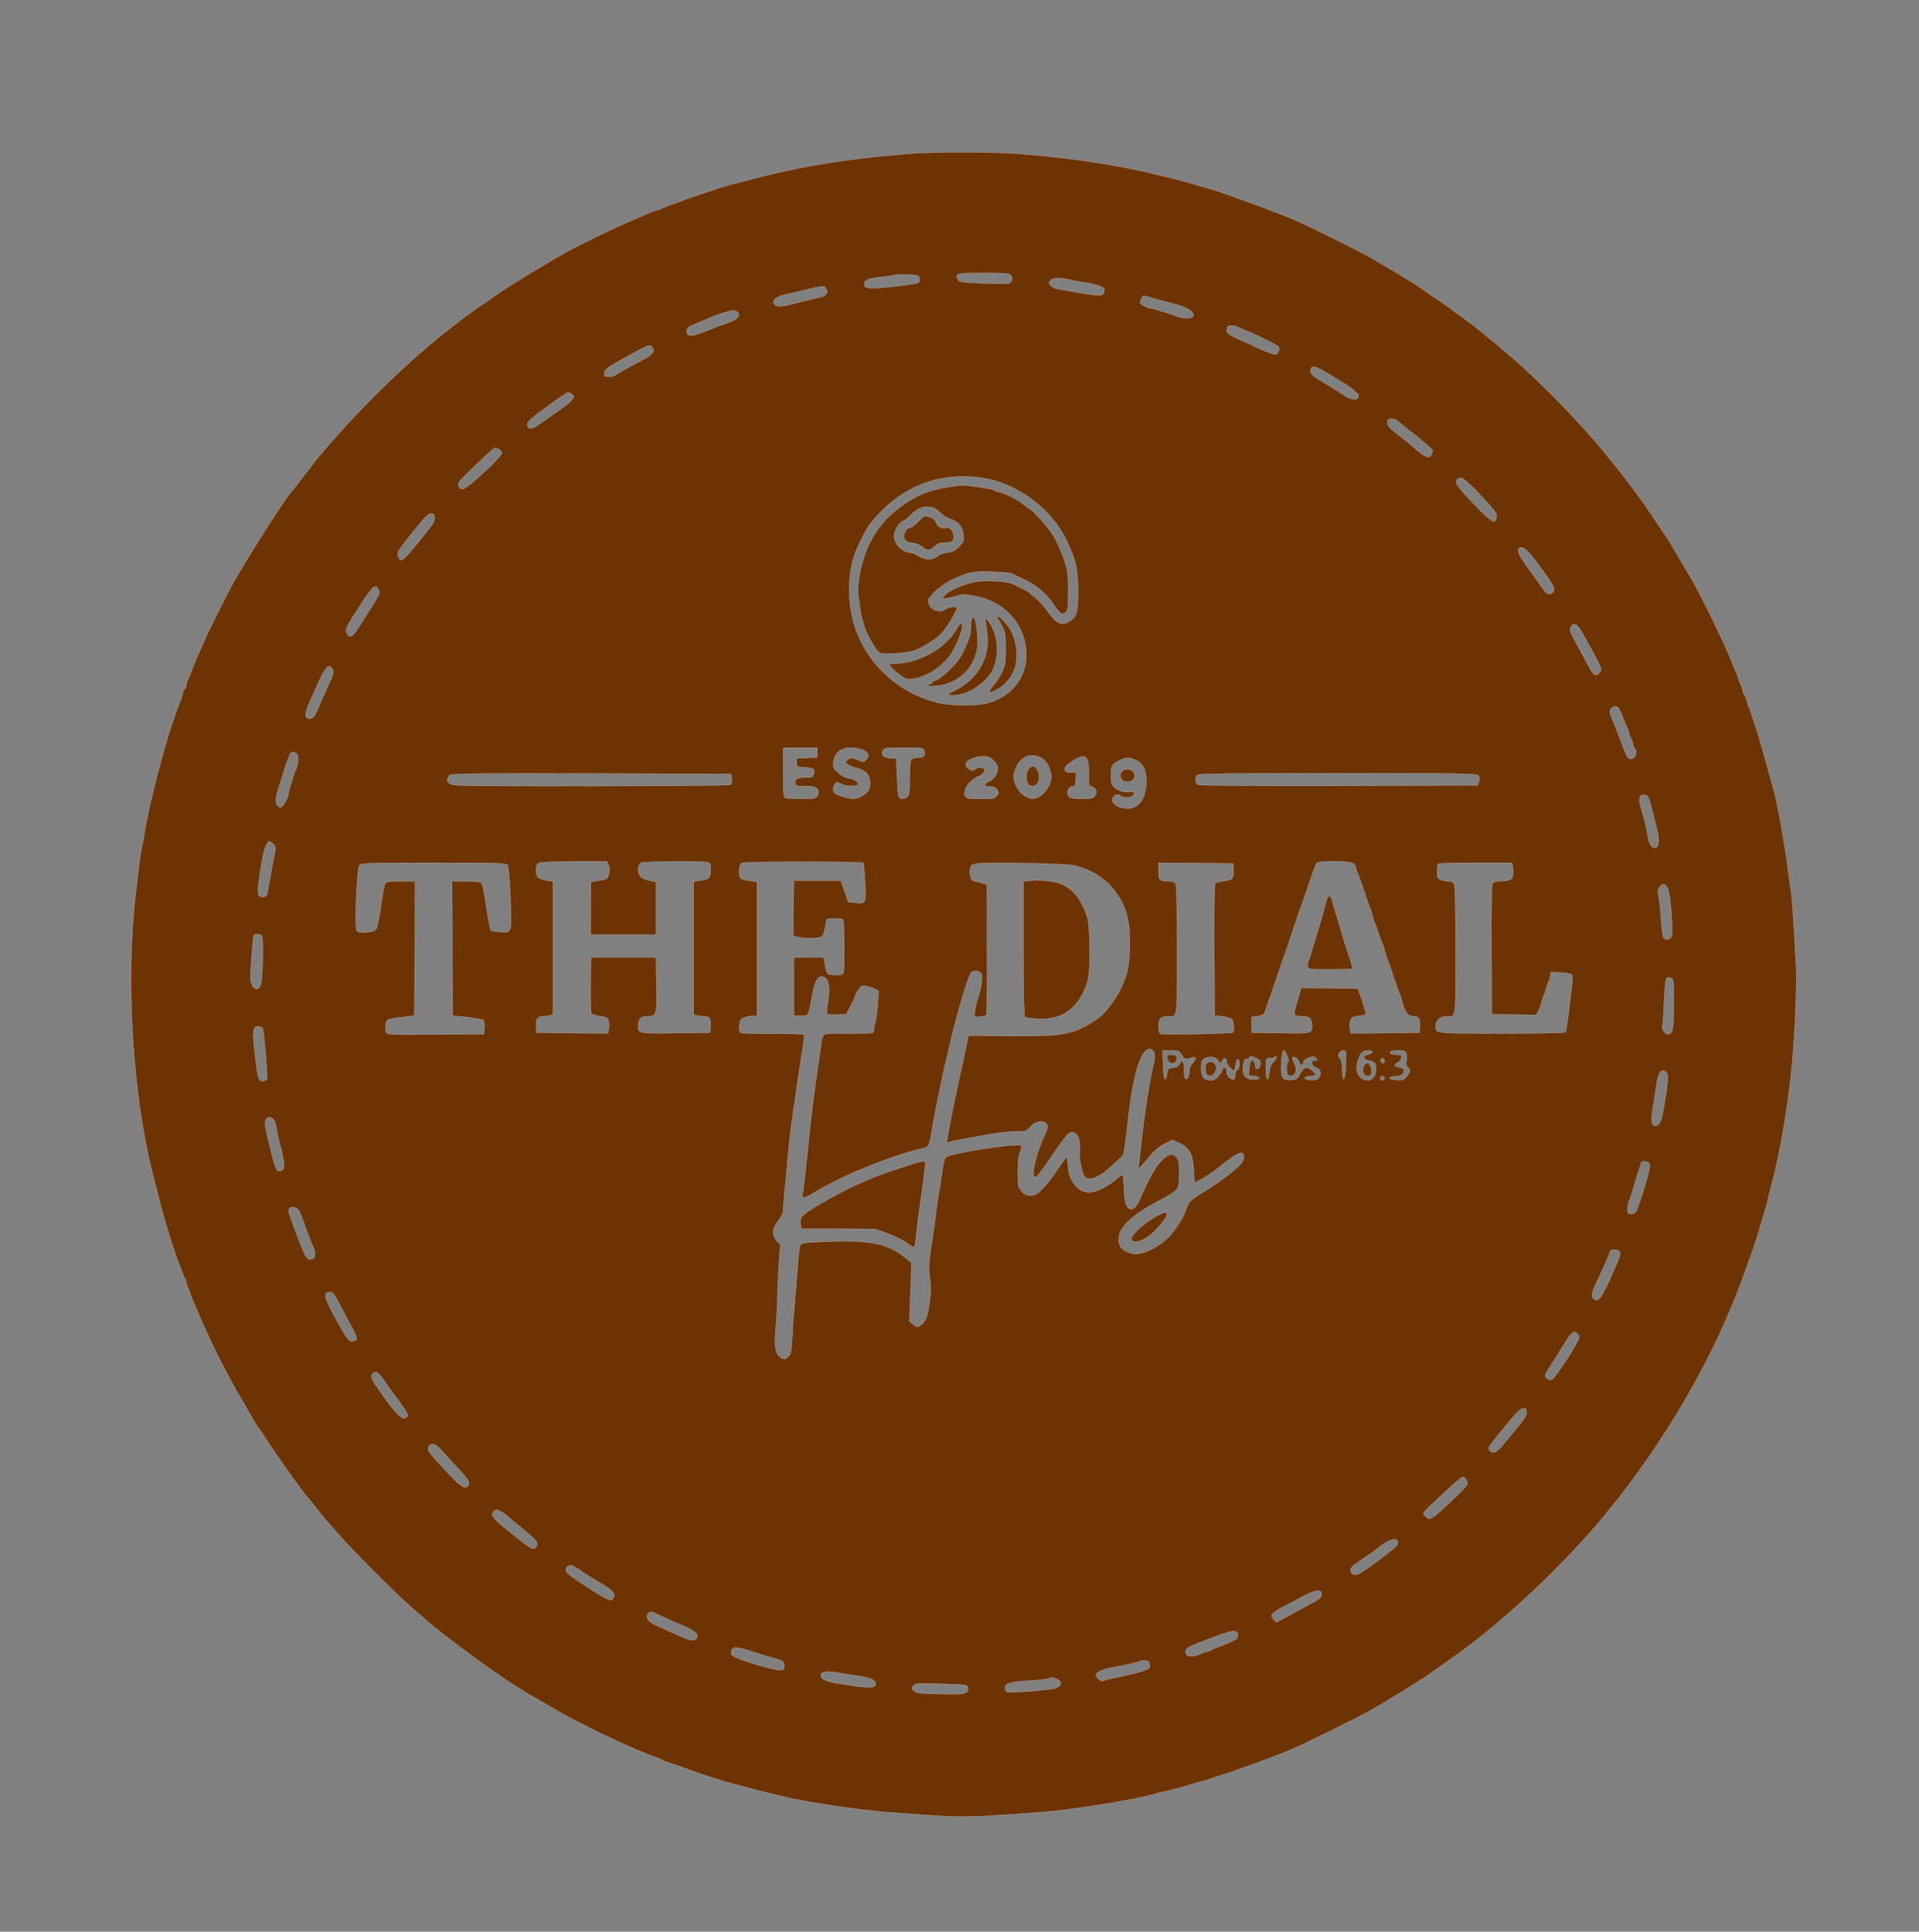 <?xml version="1.0" standalone="no"?>
<!DOCTYPE svg PUBLIC "-//W3C//DTD SVG 20010904//EN"
 "http://www.w3.org/TR/2001/REC-SVG-20010904/DTD/svg10.dtd">
<svg version="1.0" xmlns="http://www.w3.org/2000/svg"
 width="1350pt" height="1359pt" viewBox="0 0 1350 1359"
 preserveAspectRatio="xMidYMid meet">
<rect x="0" y="0" width="1350" height="1359" fill="#808080" stroke="none"/>
<g transform="translate(0,1359) scale(0.1,-0.1)"
fill="#6e3302" stroke="white">
<path d="M6400 12509 c-464 -38 -783 -91 -1165 -194 -33 -9 -78 -20 -100 -26
-42 -10 -295 -94 -330 -109 -11 -4 -49 -18 -85 -31 -36 -12 -69 -26 -74 -31
-6 -4 -16 -8 -24 -8 -11 0 -40 -11 -127 -50 -11 -5 -42 -18 -70 -30 -114 -49
-339 -157 -440 -213 -111 -61 -389 -230 -470 -286 -44 -30 -109 -75 -145 -100
-364 -252 -789 -649 -1125 -1052 -12 -13 -59 -74 -105 -134 -46 -61 -87 -112
-90 -115 -37 -35 -336 -505 -421 -662 -44 -83 -161 -316 -183 -368 -16 -36
-39 -87 -51 -115 -12 -27 -31 -72 -41 -100 -10 -27 -24 -61 -31 -75 -7 -14
-13 -33 -13 -42 0 -9 -4 -19 -9 -23 -5 -3 -13 -20 -17 -37 -3 -18 -10 -39 -14
-48 -5 -8 -18 -44 -30 -80 -12 -36 -26 -74 -30 -85 -13 -32 -81 -267 -105
-365 -7 -30 -21 -84 -30 -120 -24 -95 -44 -194 -60 -290 -8 -47 -17 -94 -20
-105 -5 -21 -16 -104 -41 -315 -70 -608 -22 -1402 119 -1965 9 -33 22 -87 31
-120 21 -86 42 -163 59 -220 8 -27 22 -72 30 -100 27 -90 99 -290 108 -299 5
-6 9 -17 9 -25 0 -9 7 -29 15 -45 8 -15 15 -33 15 -38 0 -5 9 -30 21 -56 18
-42 29 -68 59 -137 20 -46 83 -183 104 -225 59 -116 140 -267 167 -310 9 -14
37 -63 63 -109 27 -46 52 -89 57 -95 6 -6 38 -54 72 -106 100 -152 263 -380
287 -400 3 -3 30 -36 60 -75 30 -38 57 -72 60 -75 3 -3 49 -54 102 -115 105
-121 425 -438 528 -525 36 -30 67 -57 70 -60 20 -22 189 -155 307 -241 236
-174 343 -244 533 -351 19 -11 49 -29 67 -39 103 -63 366 -194 538 -269 28
-12 64 -27 80 -34 17 -8 53 -22 80 -31 28 -10 55 -22 60 -25 6 -4 21 -11 35
-15 26 -7 179 -61 215 -75 32 -13 206 -68 250 -79 22 -6 67 -17 100 -26 60
-16 120 -32 238 -60 177 -44 543 -98 762 -115 467 -35 512 -36 770 -20 349 22
435 31 720 75 147 22 349 62 380 75 11 5 38 11 60 15 22 4 60 13 85 20 25 7
72 21 105 30 106 30 118 34 230 71 61 19 178 61 260 91 132 49 182 69 260 103
60 26 440 215 500 248 116 65 350 209 438 270 45 32 107 75 137 97 353 246
772 636 1076 1000 352 422 665 926 874 1410 23 53 63 151 90 220 4 11 25 67
45 125 20 58 41 114 45 125 5 11 25 74 45 140 20 66 40 134 45 151 6 16 14 50
19 75 6 24 17 71 26 104 58 211 121 589 144 860 20 230 33 561 27 653 -3 54
-11 183 -16 287 -6 105 -14 217 -20 250 -5 33 -14 98 -20 145 -24 188 -75 472
-99 560 -6 19 -17 60 -25 90 -57 209 -81 294 -118 405 -16 50 -33 97 -37 105
-5 9 -12 30 -15 48 -4 17 -12 34 -17 37 -5 4 -9 14 -9 23 0 9 -7 30 -15 46 -8
15 -15 33 -15 40 0 6 -6 22 -13 36 -7 14 -21 48 -31 75 -42 111 -207 453 -282
583 -114 195 -168 287 -176 297 -5 6 -41 60 -82 121 -64 97 -107 158 -199 279
-218 289 -488 581 -776 840 -74 66 -304 257 -331 274 -14 9 -30 20 -36 26 -6
5 -22 17 -34 25 -12 8 -50 35 -84 61 -33 25 -95 67 -136 94 -41 28 -77 52 -80
56 -7 7 -269 164 -345 206 -84 47 -399 203 -465 232 -30 13 -68 30 -85 37 -44
19 -196 77 -300 114 -49 18 -99 36 -110 40 -34 13 -108 38 -150 50 -22 6 -62
18 -90 26 -78 24 -155 44 -220 59 -33 8 -89 21 -125 30 -249 60 -603 111 -945
135 -172 12 -580 11 -735 -1z m708 -851 c20 -20 14 -55 -10 -61 -12 -4 -95 -3
-185 0 -148 6 -165 8 -174 25 -24 45 -11 48 179 48 125 0 182 -4 190 -12z
m-640 -30 c4 -31 4 -31 -123 -47 -217 -27 -265 -26 -265 8 0 32 27 43 122 53
51 5 95 11 97 14 3 3 41 3 86 2 79 -3 80 -3 83 -30z m1067 -8 c17 -5 55 -11
85 -15 83 -10 150 -34 150 -53 -1 -48 -16 -50 -195 -19 -49 9 -108 19 -130 23
-36 6 -65 26 -65 45 0 4 7 14 15 22 15 15 80 14 140 -3z m-1721 -63 c15 -24
-3 -50 -40 -58 -62 -14 -162 -38 -224 -54 -47 -12 -71 -13 -87 -6 -48 22 -17
62 62 79 28 6 79 18 115 27 157 38 158 38 174 12z m2309 -68 c39 -11 90 -25
112 -30 111 -27 171 -61 159 -92 -8 -21 -59 -22 -111 -3 -54 20 -174 56 -188
56 -19 0 -75 31 -75 41 0 13 19 49 25 49 3 0 38 -9 78 -21z m-2929 -101 c16
-27 -14 -51 -96 -78 -40 -13 -77 -26 -83 -30 -5 -4 -42 -18 -80 -32 -75 -28
-105 -24 -105 11 0 24 14 35 80 60 30 12 64 26 75 32 42 21 161 58 179 56 10
-1 24 -10 30 -19z m3522 -102 c16 -7 44 -20 63 -27 72 -29 209 -98 216 -108 9
-16 -3 -48 -20 -55 -8 -3 -54 13 -103 35 -48 23 -107 50 -132 60 -91 41 -110
53 -110 75 0 11 3 24 7 27 11 11 48 8 79 -7z m-4126 -141 c20 -24 2 -50 -58
-81 -143 -76 -198 -107 -206 -115 -6 -5 -25 -9 -44 -9 -30 0 -33 2 -30 27 3
28 13 35 188 131 131 72 130 71 150 47z m4790 -205 c143 -86 186 -121 177
-143 -10 -26 -53 -21 -100 11 -23 16 -86 55 -139 87 -77 45 -98 62 -98 80 0
53 24 48 160 -35z m-5356 -123 c28 -21 10 -43 -91 -114 -48 -34 -111 -78 -139
-98 -55 -39 -84 -39 -84 0 0 19 29 45 138 124 75 55 142 101 148 101 5 0 18
-6 28 -13z m5806 -186 c3 -4 37 -31 75 -61 39 -30 81 -65 95 -76 14 -12 38
-33 55 -47 27 -23 28 -27 17 -51 -16 -36 -39 -29 -117 38 -33 29 -80 67 -105
86 -25 19 -55 44 -67 54 -25 21 -31 61 -10 69 13 6 49 -2 57 -12z m-6319 -201
c10 -6 19 -18 19 -28 0 -27 -244 -252 -273 -252 -29 0 -41 23 -27 50 12 22
241 240 253 240 5 0 17 -5 28 -10z m3386 -200 c254 -33 505 -219 613 -455 61
-133 73 -189 74 -345 1 -149 -9 -181 -64 -214 -54 -32 -88 -15 -154 78 -25 35
-62 75 -83 91 -21 16 -40 32 -43 36 -3 4 -25 17 -50 29 -25 12 -53 26 -63 31
-32 17 -164 27 -241 19 -79 -9 -193 -54 -233 -92 -35 -33 -28 -37 35 -21 31 8
67 17 78 20 12 3 59 -3 104 -12 208 -42 350 -209 350 -412 0 -160 -101 -290
-263 -337 -86 -25 -269 -23 -371 3 -249 65 -449 236 -550 471 -72 166 -82 397
-26 564 20 58 86 190 112 222 205 255 467 364 775 324z m3517 -122 c101 -107
116 -127 114 -153 -6 -58 -32 -43 -156 85 -122 128 -140 153 -121 176 24 29
50 11 163 -108z m-7356 -160 c3 -22 -14 -49 -80 -130 -115 -142 -139 -168
-155 -168 -19 0 -33 41 -21 63 9 18 95 128 173 220 46 55 78 60 83 15z m7734
-288 c32 -41 79 -105 104 -142 38 -57 43 -71 34 -88 -14 -27 -45 -25 -65 3 -9
12 -54 74 -100 139 -79 108 -96 144 -78 162 19 18 52 -5 105 -74z m-8122 -239
c0 -9 -28 -60 -63 -113 -34 -54 -75 -119 -92 -145 -35 -55 -56 -64 -74 -29
-16 28 -8 44 106 218 70 107 91 127 111 101 6 -9 12 -24 12 -32z m8437 -245
c11 -13 52 -85 92 -160 71 -132 73 -137 56 -156 -31 -34 -44 -25 -89 60 -13
25 -38 72 -56 105 -65 118 -71 134 -60 155 14 27 34 25 57 -4z m-8767 -295
c11 -22 9 -29 -47 -151 -22 -47 -48 -107 -59 -133 -20 -51 -42 -71 -68 -61
-23 9 -20 43 10 110 14 33 35 79 46 104 64 148 92 179 118 131z m9047 -273 c6
-7 19 -35 29 -63 10 -27 24 -61 31 -75 7 -14 13 -30 13 -36 0 -7 7 -25 15 -40
8 -16 15 -37 15 -46 0 -9 5 -20 10 -23 14 -9 13 -48 -2 -63 -20 -20 -44 -14
-57 16 -7 15 -29 70 -48 122 -20 52 -44 114 -55 138 -14 32 -16 47 -8 62 12
22 43 26 57 8z m-5637 -313 l0 -34 -72 -3 -73 -3 0 -30 c0 -29 1 -30 55 -33
64 -4 75 -11 66 -46 -6 -24 -11 -26 -60 -26 -57 0 -81 -15 -70 -44 7 -18 9
-18 80 -16 70 2 98 -25 74 -71 -10 -17 -22 -19 -110 -19 -54 0 -105 3 -114 6
-14 5 -16 31 -16 180 l0 174 120 0 120 0 0 -35z m325 18 c38 -18 45 -42 19
-67 -19 -20 -27 -20 -66 0 -24 12 -36 13 -54 5 -13 -6 -24 -15 -24 -21 0 -15
41 -37 80 -44 19 -3 48 -17 63 -31 36 -35 39 -111 5 -141 -58 -49 -99 -54
-183 -25 -39 14 -51 23 -53 42 -2 13 3 32 10 42 13 17 16 17 43 3 34 -18 111
-21 120 -5 10 15 -24 37 -68 44 -23 4 -52 20 -74 41 -33 31 -35 37 -30 76 8
63 53 98 124 98 29 0 68 -8 88 -17z m428 -4 c9 -35 -2 -49 -42 -49 -20 0 -42
-5 -49 -12 -8 -8 -12 -51 -12 -129 0 -94 -3 -121 -16 -133 -19 -19 -50 -21
-61 -3 -4 6 -10 71 -13 142 l-5 130 -37 0 c-49 1 -74 24 -59 54 11 20 19 21
150 21 132 0 139 -1 144 -21z m-4413 -24 c13 -16 8 -81 -10 -113 -11 -20 -50
-151 -50 -167 0 -22 -41 -95 -53 -95 -34 0 -46 45 -27 104 5 17 25 82 45 145
20 63 41 121 47 128 14 17 33 16 48 -2z m5250 -36 c19 -15 35 -40 46 -75 15
-49 15 -55 -1 -99 -19 -49 -61 -91 -101 -101 -49 -13 -113 30 -140 95 -19 45
-18 71 5 123 36 84 120 109 191 57z m-351 -8 c21 -20 31 -38 31 -59 0 -34 -32
-80 -66 -92 -13 -5 -24 -14 -24 -20 0 -10 8 -13 49 -14 13 -1 30 -10 37 -21
12 -18 11 -24 -2 -43 -14 -20 -23 -22 -114 -22 -89 0 -100 2 -110 20 -15 28 9
81 52 114 19 14 39 26 45 26 16 0 46 38 38 49 -8 14 -48 14 -62 0 -27 -27 -85
17 -64 48 13 21 68 41 112 42 39 1 52 -4 78 -28z m662 2 c6 -15 10 -57 9 -93
-2 -89 -2 -87 19 -93 31 -8 43 -40 25 -65 -13 -19 -25 -22 -93 -22 -46 0 -82
5 -89 12 -26 26 -5 83 29 76 10 -2 15 11 17 47 l3 50 -38 0 c-32 0 -39 4 -41
22 -3 17 8 30 50 57 66 43 95 46 109 9z m333 3 c56 -23 80 -69 81 -151 0 -128
-58 -203 -151 -192 -60 6 -102 44 -85 76 12 22 45 28 56 11 9 -14 68 -13 83 2
21 21 13 28 -25 26 -49 -1 -80 9 -106 35 -18 18 -22 34 -22 84 0 67 8 79 70
108 38 18 58 18 99 1z m-2836 -135 c2 -20 -2 -37 -10 -42 -7 -5 -451 -9 -985
-9 -966 0 -973 0 -993 20 -20 20 -19 29 3 58 8 9 214 12 996 10 l986 -3 3 -34z
m5252 23 c10 -11 11 -23 4 -42 l-9 -27 -979 -3 c-715 -1 -982 1 -992 9 -17 14
-18 51 -2 67 9 9 242 12 989 12 872 0 978 -2 989 -16z m1209 -189 c7 -27 19
-75 27 -105 7 -30 18 -73 23 -95 15 -57 13 -101 -4 -115 -23 -19 -52 12 -60
63 -9 54 -31 148 -51 214 -20 66 -12 95 24 91 23 -3 29 -10 41 -53z m-9684
-295 c12 -14 16 -27 11 -47 -7 -30 -32 -166 -46 -250 -10 -65 -15 -73 -45 -73
-32 0 -37 23 -25 106 6 38 15 98 20 134 12 80 37 150 54 150 7 0 21 -9 31 -20z
m2357 -145 c8 -17 8 -37 2 -62 -9 -36 -11 -38 -68 -48 l-59 -10 -1 -185 -1
-185 230 0 230 0 0 185 0 185 -48 10 c-27 6 -55 19 -63 30 -21 28 -18 82 5 95
21 11 429 14 469 4 19 -5 22 -13 22 -54 0 -56 -9 -66 -72 -75 l-48 -7 0 -468
0 -468 23 -6 c12 -3 37 -6 54 -6 37 0 47 -21 41 -81 l-3 -34 -244 -3 c-264 -3
-261 -3 -261 51 0 48 16 67 58 67 72 0 73 1 70 220 l-3 195 -228 0 -229 0 -3
-191 c-1 -106 1 -197 5 -204 4 -6 31 -15 60 -18 48 -6 54 -10 61 -36 5 -16 5
-42 2 -57 l-6 -29 -251 2 -251 3 -3 43 c-4 51 10 72 47 72 14 0 36 3 49 6 l22
6 0 469 0 468 -45 7 c-26 3 -53 13 -60 21 -21 21 -19 89 3 102 10 6 110 11
250 11 l232 0 12 -25z m1792 15 c3 -3 8 -64 12 -135 8 -152 6 -156 -70 -146
l-49 6 -26 75 -27 75 -164 0 -165 0 -3 -193 -2 -192 25 -10 c33 -13 155 -13
175 0 8 5 20 35 25 67 l10 58 54 3 c37 2 57 -1 62 -10 10 -15 12 -348 3 -372
-4 -11 -19 -16 -53 -16 -25 0 -51 4 -57 8 -7 4 -16 32 -20 62 l-9 55 -105 0
-105 0 0 -205 0 -205 50 0 c56 0 50 -11 80 149 16 86 36 126 63 126 49 -1 66
-62 47 -175 -7 -44 -9 -84 -5 -88 4 -4 35 -7 70 -5 l63 3 27 50 c15 28 31 61
35 75 4 14 16 37 27 52 16 23 24 26 51 21 18 -3 45 -12 61 -20 l28 -15 -7 -96
c-4 -53 -11 -107 -16 -120 -5 -13 -9 -34 -9 -47 0 -13 -5 -27 -11 -31 -6 -3
-84 -6 -173 -5 -124 2 -165 -1 -173 -11 -6 -7 -13 -35 -16 -63 -3 -27 -13 -97
-22 -155 -24 -164 -45 -323 -60 -470 -33 -320 -43 -409 -49 -428 -11 -34 12
-35 62 -4 197 125 556 272 793 326 32 7 37 18 55 126 14 87 30 170 57 295 8
39 20 95 26 125 7 30 16 71 21 90 5 19 18 76 30 125 45 195 120 445 142 473
14 17 53 15 68 -3 16 -19 8 -87 -18 -171 -11 -33 -22 -78 -24 -100 l-3 -39 39
2 c22 2 42 7 45 12 3 5 6 213 5 463 l-1 453 -34 12 c-19 7 -42 12 -52 12 -24
1 -41 43 -33 85 6 33 9 35 59 41 85 10 616 0 672 -13 135 -32 242 -105 310
-211 68 -107 89 -207 82 -386 -6 -123 -11 -149 -52 -250 -25 -61 -94 -162
-142 -205 -31 -28 -92 -68 -137 -90 -107 -52 -205 -62 -548 -58 l-255 3 -11
-55 c-6 -30 -17 -84 -25 -120 -36 -157 -86 -399 -98 -470 -5 -30 -12 -68 -15
-84 -6 -26 -5 -28 12 -21 10 4 53 14 94 21 41 7 125 22 185 33 61 11 145 21
187 21 76 0 78 1 109 35 34 37 83 47 107 23 17 -17 15 -35 -12 -92 -59 -127
-95 -286 -64 -286 15 0 35 27 149 195 38 55 78 106 89 113 48 30 90 -41 75
-127 -6 -39 16 -153 35 -177 31 -37 106 -7 196 78 28 27 58 54 66 61 15 12 19
38 48 297 26 231 69 398 115 443 44 45 83 -1 64 -76 -27 -104 -62 -323 -84
-517 -8 -69 -17 -150 -20 -180 l-7 -55 29 31 c15 17 45 51 65 77 24 28 58 55
92 71 l55 26 45 -19 c71 -31 100 -84 104 -193 2 -49 6 -88 9 -88 8 0 126 72
139 85 6 6 45 36 86 68 84 64 118 73 118 30 0 -16 -6 -35 -13 -43 -33 -42
-166 -144 -260 -200 -95 -58 -107 -68 -126 -112 -12 -26 -21 -50 -21 -53 0
-13 -68 -115 -99 -149 -49 -52 -125 -100 -189 -119 -48 -14 -58 -14 -98 0 -54
18 -74 45 -74 97 0 84 100 176 309 283 47 24 92 54 100 66 12 16 16 46 16 113
0 76 -3 95 -19 113 -27 30 -47 26 -99 -19 -43 -38 -89 -120 -165 -291 -21 -47
-41 -63 -66 -53 -25 10 -36 49 -39 142 -2 50 -6 94 -9 97 -3 3 -23 -11 -44
-30 -21 -20 -67 -50 -101 -67 -77 -38 -129 -35 -175 8 -42 41 -59 81 -65 153
l-6 65 -21 -27 c-12 -14 -41 -56 -66 -94 -25 -37 -65 -87 -89 -110 -36 -35
-51 -43 -81 -43 -30 0 -44 6 -64 31 -24 29 -26 37 -26 134 0 70 5 114 16 140
8 21 12 41 7 45 -23 21 -500 -53 -530 -82 -9 -9 -20 -57 -28 -124 -8 -60 -17
-118 -20 -129 -3 -11 -10 -56 -15 -100 -9 -73 -20 -152 -49 -350 -8 -49 -7
-91 0 -142 8 -52 8 -96 0 -165 -12 -103 -29 -148 -65 -172 -23 -14 -26 -14
-51 6 l-28 22 8 206 7 207 -44 35 c-120 98 -249 125 -545 113 -163 -6 -185 -9
-193 -25 -6 -11 -15 -88 -20 -172 -6 -84 -15 -193 -20 -243 -5 -49 -13 -148
-16 -219 -5 -107 -10 -132 -25 -147 -24 -24 -44 -24 -68 0 -30 30 -35 80 -22
224 6 73 11 175 11 227 0 52 5 149 10 214 l10 120 -25 26 c-37 39 -34 86 10
143 24 31 35 56 35 79 0 18 4 76 10 128 6 52 15 151 20 220 6 69 17 170 24
225 8 55 21 150 30 210 8 61 22 153 30 205 31 196 36 232 31 241 -3 4 -102 8
-219 7 -117 -1 -218 2 -224 6 -19 11 -15 81 6 99 9 8 37 17 62 19 l45 3 0 470
0 470 -55 9 c-30 4 -58 13 -62 20 -15 23 -9 95 10 105 18 11 845 11 856 1z
m3450 -6 c9 -8 16 -22 16 -30 0 -8 4 -22 9 -32 6 -9 26 -66 46 -127 20 -60 40
-117 44 -125 5 -9 12 -31 16 -50 4 -19 11 -41 15 -50 5 -8 18 -44 30 -80 12
-36 25 -72 30 -80 4 -9 11 -31 15 -50 4 -19 11 -41 16 -50 4 -8 24 -64 44
-125 20 -60 40 -117 44 -125 5 -9 12 -30 16 -49 9 -40 29 -81 47 -92 7 -5 25
-9 40 -9 31 0 42 -24 36 -81 l-3 -34 -241 -3 -241 -2 -6 29 c-3 15 -3 41 2 57
6 25 13 30 55 36 26 4 50 9 53 11 4 5 -17 80 -42 147 l-13 35 -199 3 -199 2
-18 -62 c-10 -35 -22 -76 -27 -92 -11 -37 0 -46 58 -46 47 0 63 -17 63 -67 0
-54 0 -54 -221 -51 l-204 3 0 55 0 55 38 6 c21 3 42 10 47 15 5 5 36 92 70
194 34 102 65 194 70 205 5 11 32 90 60 175 28 85 55 164 60 175 5 11 30 83
55 160 26 77 52 146 57 153 16 19 242 17 262 -4z m-5954 -9 c9 -11 15 -81 21
-233 9 -253 11 -247 -80 -238 -29 2 -56 7 -58 10 -6 6 -23 101 -44 241 -7 44
-16 86 -22 93 -6 8 -41 12 -108 12 l-99 0 2 -472 3 -473 103 -11 c57 -7 108
-16 113 -21 6 -6 9 -30 7 -54 l-3 -44 -342 -3 c-339 -2 -342 -2 -348 19 -4 11
-4 36 -1 54 7 37 2 35 136 52 l65 8 3 473 2 472 -99 0 c-67 0 -102 -4 -108
-12 -6 -7 -16 -49 -22 -93 -33 -215 -36 -227 -55 -241 -22 -15 -103 -19 -125
-5 -19 12 -2 440 18 465 12 14 67 16 521 16 445 0 509 -2 520 -15z m5108 -35
c3 -60 -7 -72 -67 -78 -28 -2 -55 -10 -61 -17 -7 -8 -9 -168 -8 -471 l3 -459
51 -5 c28 -3 59 -11 68 -19 17 -14 23 -86 8 -95 -13 -8 -487 -17 -506 -10 -12
4 -16 19 -16 55 0 54 15 69 69 69 65 0 61 -34 61 469 0 342 -3 460 -12 469 -7
7 -26 12 -42 12 -69 0 -76 7 -76 71 l0 59 263 -2 262 -3 3 -45z m1965 17 c3
-18 3 -44 0 -59 -5 -27 -32 -38 -98 -38 -18 0 -38 -6 -44 -14 -8 -9 -10 -140
-9 -467 l3 -454 157 -3 156 -2 15 30 c9 16 19 44 22 62 4 18 11 38 15 43 4 6
11 26 15 45 4 19 11 40 15 45 4 6 11 25 15 44 l7 33 70 -4 c38 -2 72 -9 76
-16 5 -6 5 -37 1 -69 -4 -32 -14 -118 -23 -192 -8 -74 -19 -138 -24 -143 -5
-5 -198 -9 -452 -9 -477 1 -460 -1 -460 54 0 38 32 67 74 67 71 0 66 -36 66
462 0 291 -4 456 -10 469 -7 12 -21 19 -40 19 -16 0 -40 4 -54 10 -23 8 -26
15 -26 58 0 27 3 52 7 55 3 4 122 7 263 7 l257 0 6 -33z m1091 -149 c19 -46
39 -314 25 -339 -11 -22 -42 -25 -56 -6 -6 6 -13 62 -17 122 -4 61 -11 134
-17 163 -9 46 -8 56 7 73 25 28 43 23 58 -13z m-9895 -327 c18 -12 11 -324 -8
-359 -16 -30 -42 -25 -60 12 -11 25 -12 55 -2 184 6 84 13 158 17 163 7 11 35
11 53 0z m9936 -472 c0 -177 -5 -213 -32 -224 -24 -9 -56 31 -48 59 3 12 8 89
12 171 3 83 10 155 15 162 6 7 17 9 31 4 21 -8 22 -13 22 -172z m-9929 -181
c8 -12 19 -120 30 -279 6 -84 6 -86 -17 -92 -42 -11 -47 5 -70 225 -14 127 -9
158 26 158 13 0 27 -5 31 -12z m6466 -188 c18 -32 32 -36 72 -20 33 12 36 -10
5 -41 -11 -11 -20 -30 -21 -42 0 -43 -9 -67 -23 -67 -12 0 -15 14 -15 59 0 66
-14 86 -31 47 -9 -19 -21 -26 -48 -28 -33 -3 -36 -6 -41 -41 -10 -75 -25 -42
-28 61 l-3 102 58 0 c54 0 59 -2 75 -30z m743 -6 c11 -27 12 -40 4 -50 -5 -7
-9 -30 -7 -51 2 -31 7 -39 25 -41 36 -5 51 39 30 84 -23 46 -22 55 5 45 13 -4
25 -18 28 -30 7 -29 24 -32 28 -5 2 13 16 25 39 33 30 11 37 11 51 -3 15 -15
14 -16 -6 -16 -35 0 -29 -39 8 -51 33 -12 40 -42 17 -73 -10 -13 -24 -17 -57
-14 -49 3 -58 21 -13 26 55 6 59 11 28 37 -43 35 -60 31 -87 -17 -21 -38 -28
-43 -63 -46 -56 -3 -69 9 -72 65 -3 64 7 143 18 143 5 0 16 -16 24 -36z m413
-64 c-3 -116 -22 -140 -26 -35 -2 49 -7 74 -18 82 -21 15 -2 53 27 53 19 0 20
-6 17 -100z m187 90 c3 -5 -9 -13 -27 -18 -42 -10 -43 -34 -2 -42 47 -10 54
-18 54 -62 0 -49 -22 -78 -59 -78 -58 1 -90 60 -71 132 7 23 19 51 27 61 17
18 68 23 78 7z m239 -14 c3 -13 3 -37 0 -53 -4 -20 -1 -33 10 -42 21 -18 20
-31 -8 -64 -20 -25 -28 -28 -72 -25 -60 4 -65 22 -7 26 31 2 46 9 54 24 13 23
4 35 -30 40 -32 4 -37 21 -9 33 13 6 24 20 26 33 3 20 -1 22 -37 22 -30 0 -41
4 -41 15 0 11 13 15 54 15 49 0 54 -2 60 -24z m-1323 -48 l17 -21 11 22 c14
25 31 19 31 -10 0 -19 35 -58 52 -59 4 0 8 17 10 37 4 49 28 57 28 9 0 -23 -5
-39 -15 -42 -8 -4 -15 -19 -15 -34 0 -36 -11 -43 -38 -24 -14 10 -22 26 -22
45 0 19 -5 29 -15 29 -8 0 -15 -6 -15 -14 0 -8 -12 -28 -26 -45 -18 -22 -34
-31 -57 -31 -48 0 -67 24 -67 86 0 48 3 55 28 69 33 18 71 11 93 -17z m270 16
c24 -12 30 -21 27 -42 -4 -36 -38 -44 -38 -8 0 27 -17 44 -30 30 -4 -5 -10
-29 -12 -54 l-3 -45 38 -5 c51 -7 48 -25 -4 -25 -59 0 -83 33 -74 99 6 36 11
46 26 46 11 0 19 5 19 10 0 14 16 12 51 -6z m139 6 c0 -5 -10 -20 -22 -32 -16
-16 -25 -39 -28 -73 -7 -75 -25 -56 -25 28 0 71 0 72 27 72 14 0 30 3 34 8 10
10 14 9 14 -3z m760 -26 c0 -16 -16 -19 -25 -4 -8 13 4 32 16 25 5 -4 9 -13 9
-21z m1976 -72 c20 -13 21 -37 9 -127 -31 -220 -43 -255 -82 -255 -25 0 -30
41 -15 129 7 47 19 121 26 164 13 84 31 110 62 89z m-1976 -47 c0 -8 -7 -15
-15 -15 -8 0 -15 7 -15 15 0 8 7 15 15 15 8 0 15 -7 15 -15z m-7816 -290 c8
-8 18 -37 21 -63 4 -26 11 -60 15 -77 46 -162 50 -218 13 -223 -28 -4 -35 10
-67 138 -40 161 -48 211 -35 226 15 18 34 18 53 -1z m9681 -315 c6 -20 -10
-83 -62 -245 -30 -93 -37 -105 -69 -105 -21 0 -24 5 -24 35 0 19 4 43 9 53 5
9 19 51 31 92 23 76 47 155 55 178 7 20 53 14 60 -8z m-9500 -330 c7 -14 28
-65 45 -115 18 -49 41 -110 52 -134 25 -55 18 -91 -17 -91 -20 0 -29 9 -45 43
-32 69 -110 281 -110 299 0 36 55 34 75 -2z m9293 -292 c2 -9 -6 -38 -18 -65
-12 -26 -25 -57 -30 -68 -79 -184 -108 -223 -139 -192 -18 18 -13 45 18 111
45 93 87 189 95 214 6 19 14 23 39 20 20 -2 33 -9 35 -20z m-9050 -290 c5 -7
32 -56 60 -108 27 -52 61 -117 76 -144 31 -59 32 -73 6 -81 -28 -9 -41 3 -92
93 -100 176 -121 226 -101 245 11 11 40 8 51 -5z m8756 -290 c8 -14 7 -24 -3
-40 -8 -13 -20 -34 -27 -48 -36 -68 -141 -220 -157 -225 -20 -7 -47 10 -47 29
0 7 19 41 43 77 24 35 60 93 82 129 62 105 82 119 109 78z m-8392 -333 c26
-39 58 -83 70 -99 44 -55 87 -121 88 -133 0 -6 -10 -15 -22 -19 -26 -8 -68 36
-161 167 -75 105 -84 124 -67 144 22 26 42 13 92 -60z m8028 -212 c0 -22 -23
-56 -96 -143 -12 -14 -42 -50 -66 -80 -46 -58 -76 -71 -98 -45 -11 13 -10 21
10 48 39 53 143 179 181 219 41 42 69 43 69 1z m-7640 -260 c18 -21 71 -78
116 -126 82 -85 97 -114 72 -135 -23 -18 -53 4 -158 117 -117 125 -124 134
-115 161 10 33 49 25 85 -17z m7219 -220 c12 -27 10 -30 -101 -136 -62 -60
-125 -115 -140 -123 -25 -13 -29 -13 -49 7 -20 20 -20 21 -2 41 10 12 38 40
63 62 24 23 77 71 117 109 39 37 78 67 86 67 8 0 19 -12 26 -27z m-6719 -274
c162 -134 180 -151 180 -169 0 -10 -7 -23 -15 -30 -18 -15 -32 -6 -189 120
-109 87 -126 110 -106 135 21 26 43 17 130 -56z m6233 -151 c2 -7 0 -20 -4
-30 -8 -14 -182 -147 -252 -191 -38 -25 -71 -19 -75 13 -2 21 10 33 80 80 46
30 85 57 88 60 3 4 28 23 55 43 50 37 99 48 108 25z m-5774 -190 c20 -12 38
-24 41 -28 3 -3 46 -30 95 -59 129 -78 141 -91 115 -131 -12 -20 -47 -2 -206
102 -97 64 -124 87 -124 104 0 13 7 24 18 27 9 3 19 5 21 6 2 0 20 -9 40 -21z
m5236 -168 c12 -19 -5 -46 -38 -63 -17 -9 -59 -32 -92 -50 -33 -18 -89 -48
-124 -67 l-63 -34 -20 23 c-17 22 -17 25 -2 42 10 11 45 32 78 49 34 16 93 47
131 69 69 39 118 51 130 31z m-4632 -174 c40 -18 87 -40 106 -47 103 -42 136
-64 136 -89 0 -34 -34 -38 -94 -12 -25 11 -75 33 -111 49 -113 49 -145 69
-148 93 -3 21 11 39 31 40 5 0 41 -15 80 -34z m4045 -126 c2 -22 -4 -29 -40
-47 -24 -11 -65 -29 -93 -38 -27 -10 -54 -22 -59 -27 -6 -4 -17 -8 -25 -8 -9
0 -29 -7 -44 -15 -33 -17 -77 -22 -95 -11 -7 4 -12 18 -12 30 0 21 17 30 158
84 173 67 205 71 210 32z m-3415 -119 c51 -16 120 -38 155 -47 49 -14 64 -23
68 -40 15 -60 -25 -58 -251 12 -62 20 -113 42 -119 53 -3 4 -2 17 1 29 7 30
35 28 146 -7z m2795 -92 c3 -22 -3 -29 -30 -39 -37 -14 -118 -34 -221 -56 -38
-7 -73 -17 -78 -20 -13 -7 -49 24 -49 42 0 19 45 40 115 53 103 19 186 38 193
45 3 4 20 6 37 4 24 -2 31 -8 33 -29z m-2173 -60 c28 -5 86 -14 130 -20 78
-11 115 -29 115 -55 0 -35 -48 -34 -287 6 -75 13 -108 34 -97 64 7 18 58 21
139 5z m1520 -41 c40 -18 33 -52 -12 -66 -45 -13 -316 -34 -338 -26 -8 4 -15
16 -15 29 0 32 35 43 170 51 63 4 124 10 135 15 27 11 31 11 60 -3z m-637 -44
c6 -2 12 -12 12 -22 0 -40 -21 -44 -194 -40 -145 3 -166 5 -185 22 -20 18 -20
20 -4 38 15 17 29 18 187 12 94 -3 177 -7 184 -10z"/>
<path d="M6660 10161 c-138 -26 -191 -47 -294 -115 -176 -116 -282 -284 -320
-509 -13 -78 -14 -100 0 -195 8 -59 19 -115 24 -124 6 -10 10 -24 10 -31 0
-20 68 -149 93 -176 21 -22 26 -23 122 -18 60 3 118 13 145 23 65 26 148 80
189 125 34 36 101 149 101 170 0 14 -54 11 -76 -6 -48 -36 -124 -1 -124 58 0
32 96 116 174 152 111 51 149 58 279 53 67 -2 131 -9 142 -15 11 -7 50 -26 87
-43 81 -38 159 -106 205 -178 39 -61 58 -72 81 -48 14 14 17 38 17 144 0 77
-5 145 -13 172 -31 102 -66 182 -103 238 -39 58 -143 172 -157 172 -4 0 -19
11 -33 24 -34 32 -130 82 -171 91 -18 4 -37 11 -43 15 -9 8 -119 26 -205 35
-19 2 -78 -4 -130 -14z m-101 -141 c10 0 35 -16 55 -36 20 -20 52 -40 70 -45
55 -15 88 -54 94 -109 4 -43 1 -51 -29 -84 -27 -29 -44 -38 -79 -43 -25 -3
-52 -11 -60 -17 -37 -29 -72 -37 -109 -25 -20 6 -43 17 -51 24 -8 7 -32 15
-54 18 -58 9 -106 63 -106 121 0 34 37 94 63 101 12 4 38 24 57 45 34 37 91
63 118 54 8 -2 22 -4 31 -4z"/>
<path d="M6460 9920 c-20 -22 -44 -40 -52 -40 -23 0 -48 -33 -48 -63 0 -29 24
-47 65 -47 14 0 41 -11 59 -25 41 -32 56 -31 91 1 21 20 39 26 69 26 22 -1 46
4 53 10 33 27 -4 109 -42 94 -25 -9 -64 11 -71 38 -4 16 -17 29 -36 35 -45 16
-47 15 -88 -29z"/>
<path d="M7016 9252 c-3 -6 -2 -13 3 -16 5 -4 20 -27 33 -54 20 -41 23 -62 23
-157 0 -98 -3 -116 -26 -165 -15 -30 -41 -70 -58 -89 -49 -55 -37 -68 28 -29
50 30 90 75 113 128 36 81 23 216 -29 298 -31 47 -80 95 -87 84z"/>
<path d="M6836 9234 c-3 -9 -6 -35 -6 -59 0 -24 -4 -54 -9 -67 -31 -80 -49
-118 -74 -155 -34 -51 -134 -142 -164 -150 -13 -3 -23 -9 -23 -13 0 -4 -10
-11 -22 -15 -50 -17 56 -16 112 1 149 46 237 172 227 328 -8 114 -25 171 -41
130z"/>
<path d="M6935 9209 c4 -19 9 -65 12 -103 11 -158 -77 -299 -237 -378 -54 -27
-52 -32 10 -29 93 5 217 87 261 173 47 93 44 227 -7 315 -33 57 -49 66 -39 22z"/>
<path d="M6734 9172 c-69 -129 -244 -236 -407 -249 l-78 -6 27 -28 c15 -16 44
-40 65 -55 33 -23 45 -25 84 -20 95 15 210 91 267 178 33 50 78 161 78 192 0
29 -17 24 -36 -12z"/>
<path d="M7237 8182 c-19 -21 -22 -73 -7 -103 6 -11 21 -19 35 -19 43 0 61 73
29 118 -18 27 -36 28 -57 4z"/>
<path d="M7896 8165 c-30 -31 -10 -75 34 -75 40 0 65 35 46 65 -17 26 -59 31
-80 10z"/>
<path d="M7233 7393 l-33 -4 0 -474 c0 -305 4 -476 10 -480 5 -3 41 -9 79 -12
182 -15 306 76 363 267 21 72 18 391 -5 455 -46 127 -95 187 -185 227 -47 20
-163 31 -229 21z"/>
<path d="M6435 5406 c-22 -7 -84 -27 -138 -45 -54 -17 -119 -40 -145 -52 -26
-11 -56 -24 -67 -28 -134 -55 -380 -191 -430 -237 -21 -19 -26 -32 -23 -62 l3
-37 260 0 260 -1 86 -30 c48 -17 110 -48 138 -68 56 -42 57 -41 64 39 3 28 12
100 20 160 20 139 47 346 47 363 0 15 -24 15 -75 -2z"/>
<path d="M8098 5010 c-77 -50 -138 -110 -138 -134 0 -48 100 -14 165 56 122
130 109 167 -27 78z"/>
<path d="M9330 7248 c-14 -55 -39 -146 -50 -178 -5 -14 -18 -59 -30 -100 -12
-41 -28 -94 -36 -118 -28 -86 -34 -82 139 -82 85 0 156 2 159 5 5 5 -11 61
-33 120 -7 20 -18 56 -59 195 -12 41 -24 82 -28 90 -3 8 -11 35 -16 59 -15 59
-32 63 -46 9z"/>
<path d="M8212 6143 c4 -36 52 -46 63 -14 9 29 -1 41 -36 41 -27 0 -30 -3 -27
-27z"/>
<path d="M9593 6088 c-14 -30 1 -68 26 -68 27 0 34 15 27 56 -8 40 -37 47 -53
12z"/>
<path d="M8502 6117 c-17 -8 -22 -19 -22 -49 0 -61 53 -65 74 -6 12 35 -20 69
-52 55z"/>
</g>
</svg>
